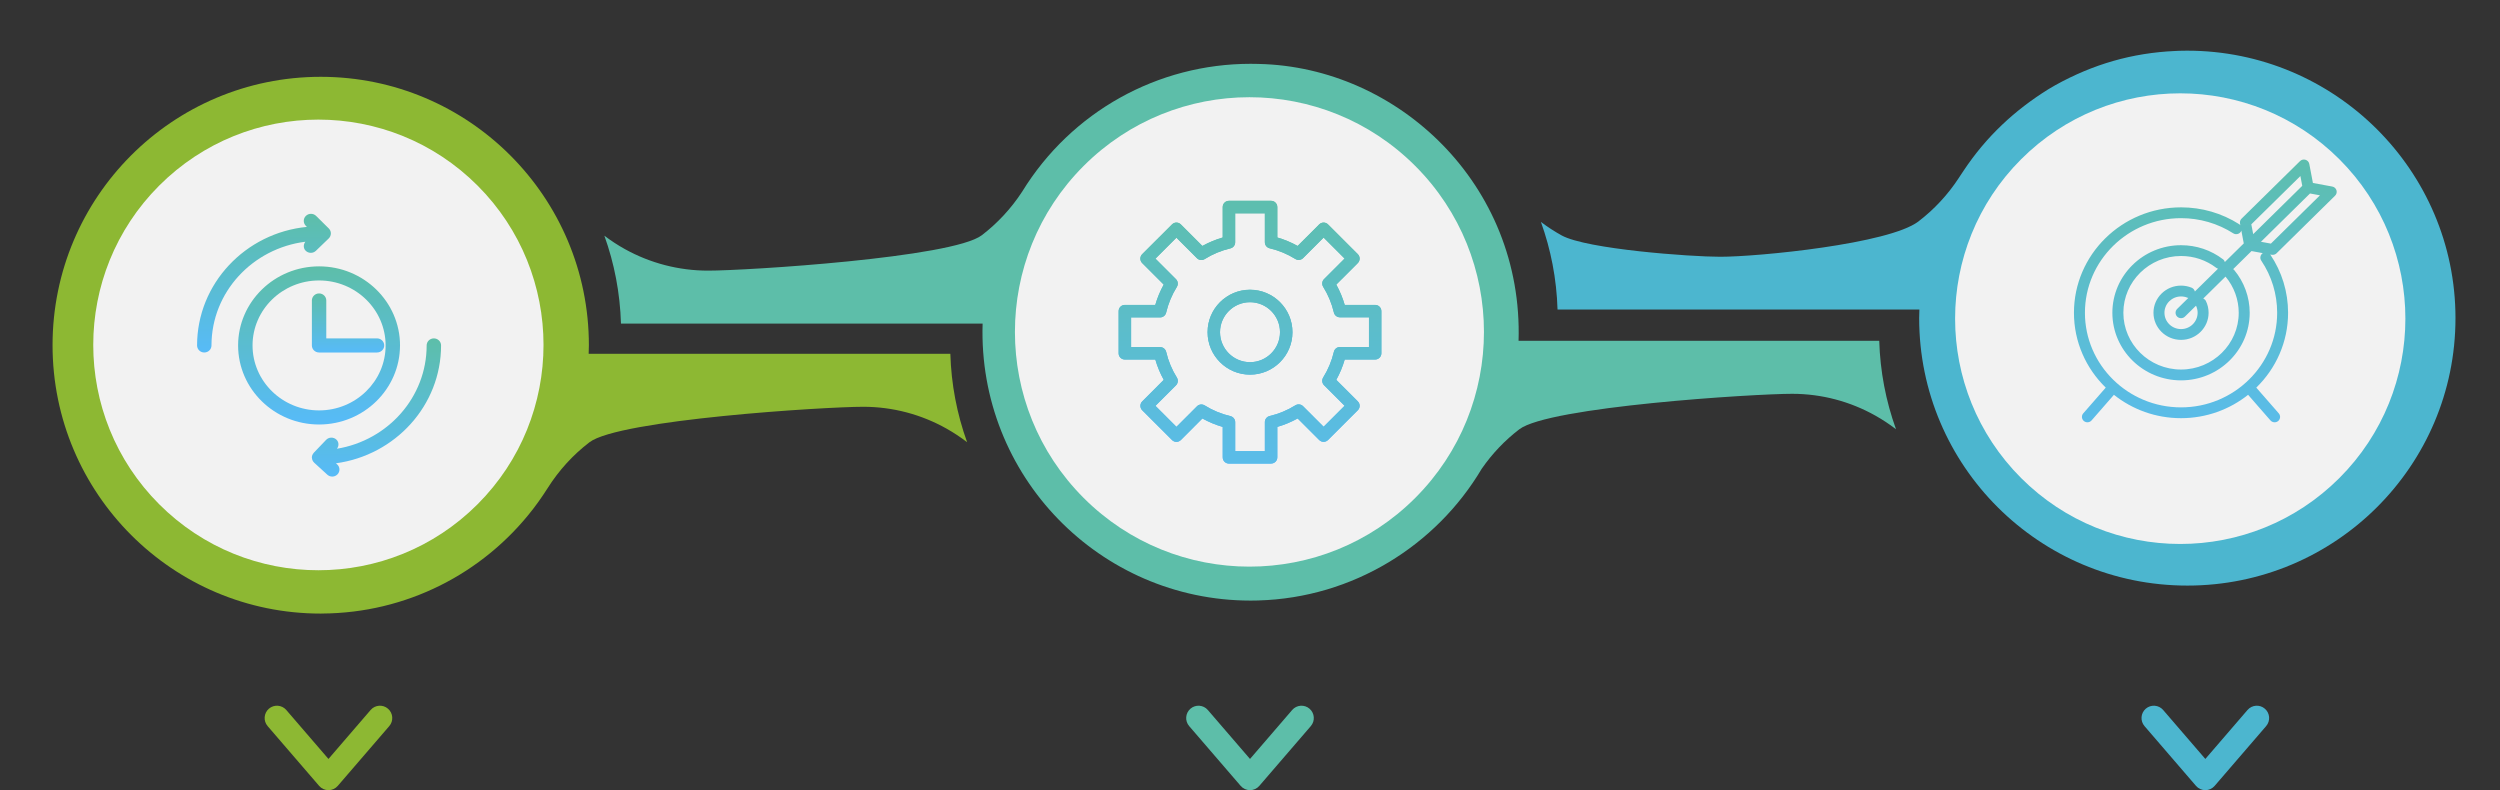 <svg width="1332" height="421" viewBox="0 0 1332 421" fill="none" xmlns="http://www.w3.org/2000/svg">
<rect x="0" y="0" width="1332" height="421" fill="#333333" stroke="none"/>
<path d="M1001.26 181.575H809.091C811.641 98.372 744.858 35.701 670.727 34.07C670.184 34.05 669.64 34.035 669.102 34.035C668.187 33.999 667.272 33.999 666.336 33.999C616.956 33.999 570.879 59.385 544.61 102.112C538.725 111.127 531.437 118.945 523.118 125.323C507.441 137.328 397.625 144.194 377.255 144.194C361.538 144.194 346.383 140.152 333.06 132.788C329.212 130.653 325.511 128.242 322 125.569C327.286 140.268 330.369 156.019 330.857 172.419H523.536C520.986 253.448 585.878 319.914 666.19 319.994C666.22 319.994 666.251 319.994 666.286 319.994C666.296 319.994 666.301 319.994 666.311 319.994C666.321 319.994 666.326 319.994 666.336 319.994C667.272 319.994 668.187 319.995 669.102 319.959C669.535 319.959 669.967 319.944 670.395 319.929C720.907 318.499 765.213 290.632 789.44 249.788C795.053 241.679 801.823 234.581 809.463 228.747C825.14 216.686 934.494 209.82 954.864 209.82C970.692 209.82 985.881 213.953 999.225 221.453C1003.04 223.602 1006.7 226.019 1010.19 228.692C1004.76 213.635 1001.73 197.739 1001.26 181.58L1001.26 181.575Z" fill="#5DBEA9"/>
<path d="M754.054 265.276C802.85 216.44 802.85 137.261 754.054 88.425C705.259 39.589 626.147 39.589 577.351 88.425C528.556 137.261 528.556 216.44 577.351 265.276C626.147 314.111 705.259 314.111 754.054 265.276Z" fill="#F2F2F2"/>
<path d="M677.236 247H654.78C652.942 247 651.455 245.513 651.455 243.675V227.468C647.696 226.382 644.07 224.878 640.628 222.973L629.15 234.452C627.846 235.755 625.741 235.755 624.454 234.452L608.565 218.579C607.947 217.961 607.596 217.109 607.596 216.223C607.596 215.338 607.947 214.502 608.565 213.867L620.043 202.388C618.139 198.947 616.635 195.321 615.549 191.561H599.325C597.487 191.561 596 190.074 596 188.236V165.78C596 163.942 597.487 162.455 599.325 162.455H615.532C616.618 158.696 618.122 155.07 620.027 151.628L608.548 140.15C607.93 139.531 607.579 138.679 607.579 137.794C607.579 136.908 607.93 136.073 608.548 135.438L624.454 119.565C625.758 118.261 627.863 118.261 629.15 119.565L640.628 131.043C644.07 129.139 647.696 127.635 651.455 126.532V110.325C651.455 108.487 652.942 107 654.78 107H677.236C679.074 107 680.561 108.487 680.561 110.325V126.532C684.321 127.618 687.947 129.122 691.388 131.043L702.867 119.565C704.17 118.261 706.276 118.261 707.562 119.565L723.452 135.438C724.07 136.056 724.421 136.908 724.421 137.794C724.421 138.679 724.07 139.515 723.452 140.15L711.973 151.628C713.878 155.07 715.382 158.696 716.468 162.455H732.675C734.513 162.455 736 163.942 736 165.78V188.236C736 190.074 734.513 191.561 732.675 191.561H716.468C715.382 195.321 713.878 198.947 711.973 202.388L723.452 213.867C724.755 215.17 724.755 217.276 723.452 218.562L707.562 234.435C706.259 235.739 704.154 235.739 702.867 234.435L691.388 222.957C687.947 224.861 684.321 226.365 680.561 227.451V243.658C680.561 245.496 679.074 246.983 677.236 246.983V247ZM658.105 240.35H673.911V224.895C673.911 223.358 674.981 222.004 676.485 221.653C681.313 220.517 685.925 218.596 690.169 215.956C691.489 215.137 693.193 215.338 694.279 216.424L705.223 227.368L716.401 216.19L705.457 205.246C704.371 204.16 704.17 202.455 704.989 201.135C707.629 196.891 709.551 192.28 710.687 187.451C711.038 185.947 712.374 184.878 713.928 184.878H729.383V169.072H713.928C712.391 169.072 711.038 168.003 710.687 166.499C709.551 161.67 707.629 157.058 704.989 152.815C704.17 151.495 704.371 149.79 705.457 148.704L716.401 137.76L705.223 126.582L694.279 137.526C693.193 138.612 691.489 138.813 690.169 137.994C685.925 135.354 681.313 133.433 676.485 132.297C674.981 131.946 673.911 130.609 673.911 129.055V113.65H658.105V129.105C658.105 130.659 657.036 131.996 655.532 132.347C650.703 133.483 646.109 135.388 641.848 138.044C640.528 138.863 638.84 138.679 637.738 137.576L626.794 126.632L615.616 137.81L626.56 148.754C627.646 149.84 627.846 151.545 627.028 152.865C624.388 157.109 622.466 161.72 621.33 166.549C620.979 168.053 619.642 169.122 618.089 169.122H602.65V184.928H618.105C619.642 184.928 620.996 185.997 621.347 187.501C622.483 192.33 624.388 196.942 627.044 201.185C627.863 202.505 627.662 204.193 626.576 205.296L615.632 216.24L626.81 227.418L637.754 216.474C638.84 215.371 640.545 215.187 641.865 216.006C646.109 218.646 650.72 220.567 655.549 221.703C657.053 222.054 658.122 223.391 658.122 224.945V240.4L658.105 240.35ZM666.008 199.615C653.544 199.615 643.385 189.473 643.385 176.992C643.385 164.51 653.527 154.368 666.008 154.368C678.49 154.368 688.632 164.51 688.632 176.992C688.632 189.473 678.49 199.615 666.008 199.615ZM666.008 161.018C657.203 161.018 650.035 168.186 650.035 176.992C650.035 185.797 657.203 192.965 666.008 192.965C674.814 192.965 681.982 185.797 681.982 176.992C681.982 168.186 674.814 161.018 666.008 161.018Z" fill="url(#paint0_linear_245_42)"/>
<path d="M677.236 247H654.78C652.942 247 651.455 245.513 651.455 243.675V227.468C647.696 226.382 644.07 224.878 640.628 222.973L629.15 234.452C627.846 235.755 625.741 235.755 624.454 234.452L608.565 218.579C607.947 217.961 607.596 217.109 607.596 216.223C607.596 215.338 607.947 214.502 608.565 213.867L620.043 202.388C618.139 198.947 616.635 195.321 615.549 191.561H599.325C597.487 191.561 596 190.074 596 188.236V165.78C596 163.942 597.487 162.455 599.325 162.455H615.532C616.618 158.696 618.122 155.07 620.027 151.628L608.548 140.15C607.93 139.531 607.579 138.679 607.579 137.794C607.579 136.908 607.93 136.073 608.548 135.438L624.454 119.565C625.758 118.261 627.863 118.261 629.15 119.565L640.628 131.043C644.07 129.139 647.696 127.635 651.455 126.532V110.325C651.455 108.487 652.942 107 654.78 107H677.236C679.074 107 680.561 108.487 680.561 110.325V126.532C684.321 127.618 687.947 129.122 691.388 131.043L702.867 119.565C704.17 118.261 706.276 118.261 707.562 119.565L723.452 135.438C724.07 136.056 724.421 136.908 724.421 137.794C724.421 138.679 724.07 139.515 723.452 140.15L711.973 151.628C713.878 155.07 715.382 158.696 716.468 162.455H732.675C734.513 162.455 736 163.942 736 165.78V188.236C736 190.074 734.513 191.561 732.675 191.561H716.468C715.382 195.321 713.878 198.947 711.973 202.388L723.452 213.867C724.755 215.17 724.755 217.276 723.452 218.562L707.562 234.435C706.259 235.739 704.154 235.739 702.867 234.435L691.388 222.957C687.947 224.861 684.321 226.365 680.561 227.451V243.658C680.561 245.496 679.074 246.983 677.236 246.983V247ZM658.105 240.35H673.911V224.895C673.911 223.358 674.981 222.004 676.485 221.653C681.313 220.517 685.925 218.596 690.169 215.956C691.489 215.137 693.193 215.338 694.279 216.424L705.223 227.368L716.401 216.19L705.457 205.246C704.371 204.16 704.17 202.455 704.989 201.135C707.629 196.891 709.551 192.28 710.687 187.451C711.038 185.947 712.374 184.878 713.928 184.878H729.383V169.072H713.928C712.391 169.072 711.038 168.003 710.687 166.499C709.551 161.67 707.629 157.058 704.989 152.815C704.17 151.495 704.371 149.79 705.457 148.704L716.401 137.76L705.223 126.582L694.279 137.526C693.193 138.612 691.489 138.813 690.169 137.994C685.925 135.354 681.313 133.433 676.485 132.297C674.981 131.946 673.911 130.609 673.911 129.055V113.65H658.105V129.105C658.105 130.659 657.036 131.996 655.532 132.347C650.703 133.483 646.109 135.388 641.848 138.044C640.528 138.863 638.84 138.679 637.738 137.576L626.794 126.632L615.616 137.81L626.56 148.754C627.646 149.84 627.846 151.545 627.028 152.865C624.388 157.109 622.466 161.72 621.33 166.549C620.979 168.053 619.642 169.122 618.089 169.122H602.65V184.928H618.105C619.642 184.928 620.996 185.997 621.347 187.501C622.483 192.33 624.388 196.942 627.044 201.185C627.863 202.505 627.662 204.193 626.576 205.296L615.632 216.24L626.81 227.418L637.754 216.474C638.84 215.371 640.545 215.187 641.865 216.006C646.109 218.646 650.72 220.567 655.549 221.703C657.053 222.054 658.122 223.391 658.122 224.945V240.4L658.105 240.35ZM666.008 199.615C653.544 199.615 643.385 189.473 643.385 176.992C643.385 164.51 653.527 154.368 666.008 154.368C678.49 154.368 688.632 164.51 688.632 176.992C688.632 189.473 678.49 199.615 666.008 199.615ZM666.008 161.018C657.203 161.018 650.035 168.186 650.035 176.992C650.035 185.797 657.203 192.965 666.008 192.965C674.814 192.965 681.982 185.797 681.982 176.992C681.982 168.186 674.814 161.018 666.008 161.018Z" fill="url(#paint1_linear_245_42)"/>
<path d="M666.003 421C664.093 421 662.281 420.168 661.034 418.718L633.593 386.865C631.227 384.12 631.533 379.97 634.274 377.595C637.015 375.226 641.164 375.532 643.531 378.283L666.003 404.369L688.47 378.283C690.836 375.532 694.985 375.226 697.721 377.601C700.468 379.97 700.773 384.12 698.401 386.865L670.96 418.718C669.714 420.168 667.902 421 665.991 421H666.003Z" fill="#5DBEA9"/>
<path d="M313.641 188.497C313.691 186.977 313.756 185.456 313.756 183.921C313.756 104.946 249.785 40.926 170.876 40.926C91.966 40.926 28 104.946 28 183.921C28 262.896 92.002 326.916 170.876 326.916C171.177 326.916 171.479 326.896 171.781 326.891C216.217 326.614 257.284 305.85 284.006 271.207C284.062 271.131 284.122 271.061 284.177 270.985C285.022 269.888 285.847 268.771 286.662 267.648C286.818 267.432 286.969 267.21 287.125 266.994C288.634 264.885 290.082 262.73 291.48 260.54C291.576 260.394 291.671 260.248 291.767 260.102C297.782 250.563 305.352 242.298 314.043 235.658C329.72 223.597 439.577 216.731 459.947 216.731C475.775 216.731 490.964 220.864 504.308 228.364C508.12 230.514 511.782 232.93 515.277 235.603C509.84 220.547 506.812 204.65 506.345 188.492H313.641V188.497Z" fill="#8DB833"/>
<path d="M254.452 268.665C301.296 221.782 301.296 145.771 254.452 98.888C207.609 52.006 131.661 52.006 84.817 98.888C37.974 145.771 37.974 221.782 84.817 268.665C131.661 315.547 207.609 315.547 254.452 268.665Z" fill="#F2F2F2"/>
<path d="M213.135 184.051C213.135 160.816 193.785 141.917 170.005 141.917C146.225 141.917 126.865 160.826 126.865 184.051C126.865 207.276 146.215 226.175 169.995 226.175C193.775 226.175 213.125 207.276 213.125 184.051H213.135ZM134.554 184.051C134.554 164.963 150.462 149.427 170.005 149.427C189.548 149.427 205.456 164.963 205.456 184.051C205.456 203.138 189.548 218.665 170.005 218.665C150.462 218.665 134.554 203.138 134.554 184.051Z" fill="url(#paint2_linear_245_42)"/>
<path d="M162.683 128.808C161.583 130.27 161.532 132.269 162.866 133.592C163.62 134.338 164.618 134.716 165.606 134.716C166.593 134.716 167.551 134.348 168.304 133.632L175.148 127.037C175.871 126.341 176.278 125.386 176.289 124.381C176.299 123.387 175.902 122.432 175.179 121.716L168.427 115.041C166.929 113.569 164.495 113.549 162.988 115.012C161.481 116.474 161.461 118.851 162.958 120.333L163.518 120.89C130.715 124.073 105 151.177 105 184.051C105 186.13 106.721 187.811 108.839 187.811C110.958 187.811 112.679 186.13 112.679 184.051C112.679 155.634 134.554 132.358 162.683 128.798V128.808Z" fill="url(#paint3_linear_245_42)"/>
<path d="M235 184.051C235 181.972 233.279 180.291 231.161 180.291C229.042 180.291 227.321 181.972 227.321 184.051C227.321 211.733 206.596 234.62 179.537 239.086C180.668 237.574 180.627 235.495 179.191 234.182C177.643 232.76 175.199 232.849 173.753 234.361L167.194 241.214C167.194 241.214 167.184 241.284 167.153 241.304C166.553 241.97 166.155 242.816 166.155 243.771C166.155 243.8 166.176 243.82 166.176 243.85C166.176 243.9 166.206 243.94 166.206 243.989C166.267 244.964 166.675 245.83 167.357 246.466C167.367 246.476 167.357 246.496 167.378 246.506L174.394 252.912C175.138 253.588 176.075 253.926 177.022 253.926C178.05 253.926 179.069 253.518 179.823 252.733C181.279 251.221 181.197 248.843 179.649 247.431L178.998 246.844C210.578 242.547 235 216.059 235 184.041V184.051Z" fill="url(#paint4_linear_245_42)"/>
<path d="M200.873 187.811C202.991 187.811 204.713 186.13 204.713 184.051C204.713 181.972 202.991 180.291 200.873 180.291H173.845V160.099C173.845 158.021 172.123 156.34 170.005 156.34C167.887 156.34 166.166 158.021 166.166 160.099V184.051C166.166 186.13 167.887 187.811 170.005 187.811H200.873Z" fill="url(#paint5_linear_245_42)"/>
<path d="M175.003 420.999C173.092 420.999 171.28 420.167 170.034 418.717L142.593 386.864C140.226 384.119 140.532 379.969 143.274 377.594C146.015 375.225 150.164 375.531 152.53 378.282L175.003 404.368L197.469 378.282C199.835 375.531 203.985 375.225 206.72 377.6C209.467 379.969 209.773 384.119 207.401 386.864L179.96 418.717C178.713 420.167 176.901 420.999 174.991 420.999H175.003Z" fill="#8DB833"/>
<path d="M1165.33 27C1164.4 27 1163.48 27 1162.56 27.035C1162.02 27.035 1161.48 27.055 1160.94 27.07C1160.26 27.085 1159.58 27.135 1158.9 27.166C1135.9 28.194 1115.13 34.269 1095.16 45.334C1093.97 46.021 1092.79 46.694 1091.61 47.401C1091.5 47.496 1091.37 47.566 1091.24 47.627C1073.62 58.607 1058.4 72.557 1046.15 91.037C1045.59 91.889 1045 92.722 1044.45 93.585C1044.17 94.011 1043.91 94.443 1043.61 94.869C1037.73 103.853 1030.44 111.643 1022.12 117.999C1006.44 129.962 936.862 136.804 916.492 136.804C900.774 136.804 845.383 132.776 832.06 125.438C828.212 123.311 824.511 120.908 821 118.245C826.286 132.892 829.369 148.587 829.857 164.93H1022.65C1022.6 166.45 1022.53 167.97 1022.53 169.505C1022.53 248.204 1086.5 312 1165.41 312C1244.32 312 1308.28 248.204 1308.28 169.505C1308.28 90.806 1244.05 27 1165.33 27Z" fill="#4CB6CF"/>
<path d="M1246.45 254.665C1293.3 207.782 1293.3 131.771 1246.45 84.888C1199.61 38.006 1123.66 38.006 1076.82 84.888C1029.97 131.771 1029.97 207.782 1076.82 254.665C1123.66 301.547 1199.61 301.547 1246.45 254.665Z" fill="#F2F2F2"/>
<path d="M1210.91 135.772C1211.68 135.772 1212.43 135.477 1212.98 134.923L1244.14 104.254C1244.91 103.5 1245.19 102.392 1244.87 101.367C1244.55 100.342 1243.69 99.588 1242.62 99.388L1232.32 97.49L1230.39 87.346C1230.19 86.297 1229.42 85.437 1228.38 85.131C1227.34 84.813 1226.21 85.084 1225.44 85.85L1194.28 116.519C1193.6 117.191 1193.3 118.145 1193.48 119.088L1193.66 120.042C1193.48 119.83 1193.3 119.618 1193.06 119.465C1183.83 113.585 1173.12 110.475 1162.08 110.475C1130.59 110.475 1105 135.666 1105 166.642C1105 182.23 1111.49 196.345 1121.94 206.525L1109.96 220.24C1108.9 221.442 1109.05 223.268 1110.27 224.305C1110.82 224.776 1111.5 225 1112.17 225C1113 225 1113.81 224.658 1114.39 223.999L1126.3 210.354C1136.09 218.131 1148.52 222.808 1162.04 222.808C1175.57 222.808 1188 218.131 1197.79 210.354L1209.7 223.999C1210.28 224.658 1211.1 225 1211.92 225C1212.59 225 1213.27 224.776 1213.82 224.305C1215.04 223.268 1215.19 221.453 1214.13 220.24L1202.15 206.525C1212.6 196.345 1219.09 182.23 1219.09 166.642C1219.09 155.578 1215.82 144.868 1209.63 135.677C1209.61 135.642 1209.57 135.63 1209.55 135.595L1210.34 135.736C1210.52 135.772 1210.7 135.783 1210.88 135.783L1210.91 135.772ZM1225.65 93.791L1226.64 99.01L1200.5 124.743L1199.5 119.524L1225.65 93.791ZM1204.79 138.847C1210.34 147.095 1213.27 156.697 1213.27 166.642C1213.27 194.436 1190.3 217.047 1162.06 217.047C1133.82 217.047 1110.85 194.425 1110.85 166.642C1110.85 138.859 1133.83 116.236 1162.07 116.236C1171.98 116.236 1181.59 119.029 1189.87 124.307C1191.22 125.167 1193.04 124.79 1193.91 123.459C1194.04 123.259 1194.09 123.035 1194.18 122.811L1195.48 129.68L1185.4 139.601C1185.23 139.059 1184.95 138.552 1184.45 138.175C1177.99 133.25 1170.24 130.646 1162.06 130.646C1141.88 130.646 1125.47 146.8 1125.47 166.653C1125.47 186.507 1141.88 202.661 1162.06 202.661C1182.23 202.661 1198.64 186.507 1198.64 166.653C1198.64 158.323 1195.68 150.205 1190.31 143.784C1190.18 143.619 1189.99 143.524 1189.83 143.395L1199.61 133.769L1205.62 134.876C1204.28 135.748 1203.91 137.539 1204.79 138.87V138.847ZM1185.8 147.424C1190.31 152.821 1192.79 159.643 1192.79 166.642C1192.79 183.326 1179 196.887 1162.06 196.887C1145.12 196.887 1131.33 183.314 1131.33 166.642C1131.33 149.969 1145.12 136.396 1162.06 136.396C1168.94 136.396 1175.44 138.588 1180.86 142.723C1181.14 142.935 1181.45 143.065 1181.77 143.159L1169.43 155.307C1169.21 154.447 1168.66 153.693 1167.78 153.316C1165.97 152.562 1164.04 152.173 1162.06 152.173C1153.96 152.173 1147.37 158.653 1147.37 166.63C1147.37 174.607 1153.95 181.087 1162.06 181.087C1170.16 181.087 1176.74 174.607 1176.74 166.63C1176.74 164.438 1176.25 162.329 1175.3 160.362C1175 159.749 1174.48 159.325 1173.9 159.054L1185.77 147.366C1185.77 147.366 1185.78 147.401 1185.8 147.413V147.424ZM1170.89 166.642C1170.89 171.437 1166.93 175.337 1162.06 175.337C1157.18 175.337 1153.22 171.437 1153.22 166.642C1153.22 161.846 1157.18 157.946 1162.06 157.946C1163.25 157.946 1164.4 158.17 1165.49 158.63C1165.65 158.688 1165.8 158.688 1165.96 158.724L1159.98 164.603C1158.85 165.734 1158.85 167.549 1159.98 168.68C1160.56 169.246 1161.3 169.528 1162.06 169.528C1162.81 169.528 1163.55 169.246 1164.13 168.68L1170.03 162.871C1170.6 164.049 1170.9 165.322 1170.9 166.642H1170.89ZM1204.63 128.82L1230.77 103.087L1236.08 104.065L1209.93 129.798L1204.63 128.82Z" fill="url(#paint6_linear_245_42)"/>
<path d="M1175 421C1173.09 421 1171.28 420.168 1170.03 418.718L1142.59 386.865C1140.23 384.12 1140.53 379.97 1143.27 377.595C1146.02 375.226 1150.16 375.532 1152.53 378.283L1175 404.369L1197.47 378.283C1199.84 375.532 1203.99 375.226 1206.72 377.601C1209.47 379.97 1209.77 384.12 1207.4 386.865L1179.96 418.718C1178.71 420.168 1176.9 421 1174.99 421H1175Z" fill="#4CB6CF"/>
<defs>
<linearGradient id="paint0_linear_245_42" x1="666" y1="107" x2="666" y2="247" gradientUnits="userSpaceOnUse">
<stop stop-color="#5DBEA9"/>
<stop offset="1" stop-color="#56BAFB"/>
</linearGradient>
<linearGradient id="paint1_linear_245_42" x1="666" y1="107" x2="666" y2="247" gradientUnits="userSpaceOnUse">
<stop stop-color="#5DBEAE"/>
<stop offset="1" stop-color="#5ABCE9"/>
</linearGradient>
<linearGradient id="paint2_linear_245_42" x1="170" y1="141.917" x2="170" y2="226.175" gradientUnits="userSpaceOnUse">
<stop stop-color="#5DBEA9"/>
<stop offset="1" stop-color="#57BBF8"/>
</linearGradient>
<linearGradient id="paint3_linear_245_42" x1="140.644" y1="113.926" x2="140.644" y2="187.811" gradientUnits="userSpaceOnUse">
<stop stop-color="#5DBEA9"/>
<stop offset="1" stop-color="#57BBF8"/>
</linearGradient>
<linearGradient id="paint4_linear_245_42" x1="200.578" y1="180.291" x2="200.578" y2="253.926" gradientUnits="userSpaceOnUse">
<stop stop-color="#5DBEA9"/>
<stop offset="1" stop-color="#57BBF8"/>
</linearGradient>
<linearGradient id="paint5_linear_245_42" x1="185.439" y1="156.34" x2="185.439" y2="187.811" gradientUnits="userSpaceOnUse">
<stop stop-color="#5DBEA9"/>
<stop offset="1" stop-color="#57BBF8"/>
</linearGradient>
<linearGradient id="paint6_linear_245_42" x1="1175" y1="85" x2="1175" y2="225" gradientUnits="userSpaceOnUse">
<stop stop-color="#5DBEAE"/>
<stop offset="1" stop-color="#5ABCE9"/>
</linearGradient>
</defs>
</svg>

